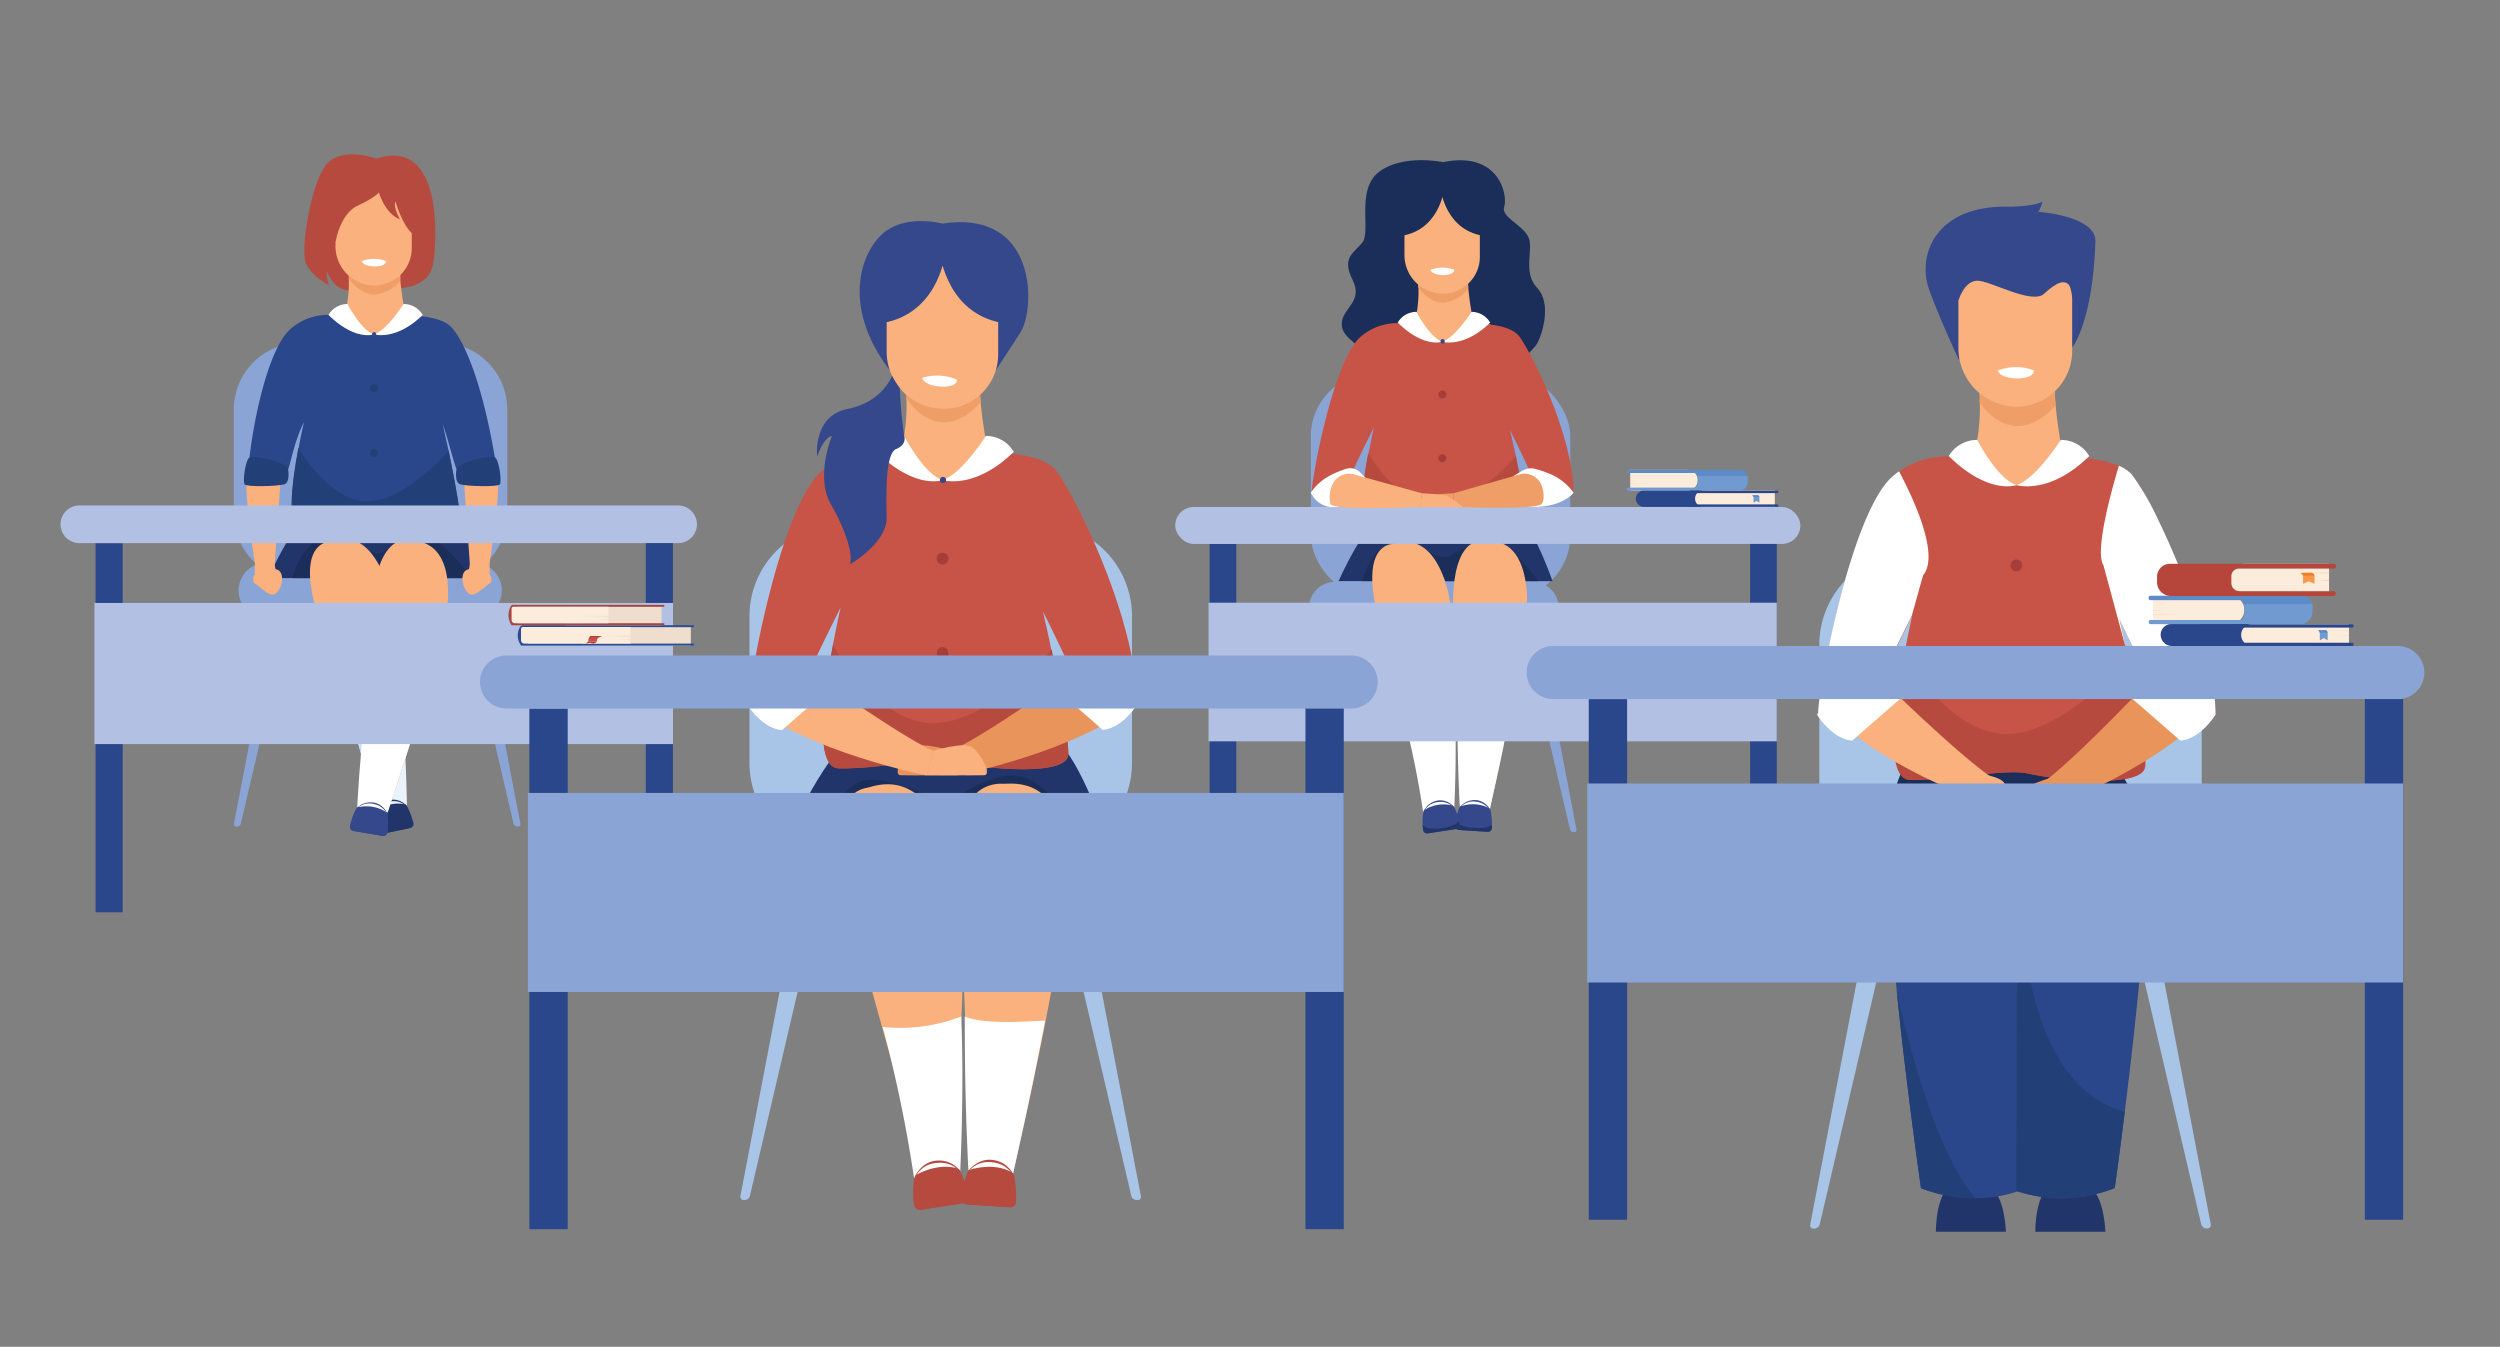 <svg id="Layer_1" data-name="Layer 1" xmlns="http://www.w3.org/2000/svg" viewBox="0 0 426.23 229.62"><rect x="0" y="0" width="426.23" height="229.62" fill="#808080" stroke="none"/><defs><style>.cls-1{fill:#8aa4d5;}.cls-2{fill:#b64a3f;}.cls-3{fill:#fab17d;}.cls-4{fill:#ef9e68;}.cls-5{fill:#fff;}.cls-6{fill:#22356b;}.cls-7{fill:#1b2e59;}.cls-8{fill:#eaf2fb;}.cls-9{fill:#c7dcf2;}.cls-10{fill:#2a478c;}.cls-11{fill:#224077;}.cls-12{fill:#35488c;}.cls-13{fill:#b2c1e3;}.cls-14{fill:#c75447;}.cls-15{fill:#a63d38;}.cls-16{fill:#a8c4e7;}.cls-17{fill:#e9945b;}.cls-18{fill:#efdece;}.cls-19{fill:#294e97;}.cls-20{fill:#fcecdb;}.cls-21{fill:#aa453e;}.cls-22{fill:#ca4c43;}.cls-23{fill:#719ad1;}.cls-24{fill:#5d8bc8;}.cls-25{fill:#f4d2b8;}.cls-26{fill:#5d8ac7;}.cls-27{fill:#b6463c;}.cls-28{fill:#f89747;}.cls-29{fill:#ec7d29;}</style></defs><g id="Group_2182" data-name="Group 2182"><g id="Group_2175" data-name="Group 2175"><g id="Group_2174" data-name="Group 2174"><g id="Group_2173" data-name="Group 2173"><g id="Group_2171" data-name="Group 2171"><path id="Path_5084" data-name="Path 5084" class="cls-1" d="M88.36,140.92h-.12a.69.69,0,0,1-.68-.48l-7.68-32.89h0l-.56-2.4,2.63-.11.86,4.48,5.92,30.94a.4.4,0,0,1-.35.45Z"/></g><g id="Group_2172" data-name="Group 2172"><path id="Path_5085" data-name="Path 5085" class="cls-1" d="M49.31,105.16l-1.26,5.41-7,29.88a.69.69,0,0,1-.68.48h-.12a.4.4,0,0,1-.37-.43v0l6.31-33,.47-2.43Z"/></g><path id="Path_5086" data-name="Path 5086" class="cls-1" d="M49.31,105.16l-1.26,5.41a4,4,0,0,0-1.84-3.09l.47-2.43Z"/><path id="Path_5087" data-name="Path 5087" class="cls-1" d="M82.8,109.52a4.35,4.35,0,0,0-2.92-2h0l-.56-2.39L82,105Z"/></g><path id="Rectangle_681" data-name="Rectangle 681" class="cls-1" d="M45.41,95.94H80.82a4.73,4.73,0,0,1,4.73,4.73h0a4.73,4.73,0,0,1-4.73,4.73H45.41a4.73,4.73,0,0,1-4.73-4.73h0a4.74,4.74,0,0,1,4.73-4.73Z"/></g><path id="Rectangle_682" data-name="Rectangle 682" class="cls-1" d="M51.18,58.48h24a11.3,11.3,0,0,1,11.3,11.3V87.64a11.3,11.3,0,0,1-11.3,11.3h-24a11.31,11.31,0,0,1-11.31-11.3h0V69.78a11.31,11.31,0,0,1,11.31-11.3Z"/></g><path id="Path_5088" data-name="Path 5088" class="cls-2" d="M64.18,27.05s-5.11-1.94-8.06.5-5,15-3.95,17.35,3.95,3.75,3.95,3.75a4.83,4.83,0,0,1-.39-2.46s.84,2.71,3.08,3.23,10.24-.12,11.79-.77c1.79-.76,2.8-1.54,3.25-3.75S76.1,23.17,64.18,27.05Z"/><path id="Path_5089" data-name="Path 5089" class="cls-3" d="M77.28,87.74A64,64,0,0,0,73,74.8c2.32-9.65,0-20.5,0-20.5a27.36,27.36,0,0,0-3.9-.74c-.17-.86-.64-3.45-.84-5.68,0-.26,0-.52,0-.76a11.91,11.91,0,0,1,0-1.69l-1.64.11L59.75,46h-.29s0,.6,0,1.5a21.44,21.44,0,0,1-.65,6.08c-2.9.3-4.86.72-4.86.72-1.9.32-1.5,12,2,21.13,1.63,4.19-3,10.67-3,12.31S77.67,89.93,77.28,87.74Z"/><path id="Path_5090" data-name="Path 5090" class="cls-4" d="M68.19,47.88a6.25,6.25,0,0,1-4.26,2.36c-2.65,0-4.42-2.73-4.42-2.73A11.3,11.3,0,0,1,59.74,46l6.75-.44c.57.5,1.12,1,1.65,1.58C68.15,47.36,68.17,47.62,68.19,47.88Z"/><path id="Rectangle_683" data-name="Rectangle 683" class="cls-3" d="M61.7,31.93h4a4.51,4.51,0,0,1,4.5,4.5v5.88a6.37,6.37,0,0,1-6.37,6.36h0A6.68,6.68,0,0,1,57.2,42h0V36.43A4.51,4.51,0,0,1,61.7,31.93Z"/><path id="Path_5091" data-name="Path 5091" class="cls-5" d="M61.68,44.52s.14.88,2.3.91c0,0,1.82,0,1.84-.93A5.85,5.85,0,0,0,61.68,44.52Z"/><path id="Path_5092" data-name="Path 5092" class="cls-6" d="M45.74,98.57s4.49-10.39,8.6-12.42,20.48-.23,22.93,1.59,5.6,10.83,5.6,10.83Z"/><path id="Path_5093" data-name="Path 5093" class="cls-7" d="M49.83,98.57s1.6-6.23,5.17-6.5,8.31,3,10,2.13,4.92-3.11,7.92-2.54,7.5,6.91,7.5,6.91Z"/><g id="Group_2178" data-name="Group 2178"><path id="Path_5094" data-name="Path 5094" class="cls-3" d="M69.36,137.43l-4.24.3s-2.37-6.65-5-14.41c-.25-.73-.5-1.46-.75-2.21-2.2-6.47-4.45-13.35-5.6-17.61-.27-1-.48-1.94-.63-2.79-1.28-7.36,2-8.17,2.81-8.36s6.19-3,9.79,6.46a68,68,0,0,1,3.14,20.52C68.79,127.43,69.36,137.43,69.36,137.43Z"/><path id="Path_5095" data-name="Path 5095" class="cls-8" d="M69.36,137.43l-4.25.93L64,138.6a158.27,158.27,0,0,0-4.69-17.49,19.54,19.54,0,0,0,9.1-1.76C69.31,128.32,69.36,137.43,69.36,137.43Z"/><path id="Path_5096" data-name="Path 5096" class="cls-9" d="M65.11,138.36,64,138.6a158.27,158.27,0,0,0-4.69-17.49,19,19,0,0,0,5.57-.53S63.48,133.58,65.11,138.36Z"/><g id="Group_2177" data-name="Group 2177"><path id="Path_5097" data-name="Path 5097" class="cls-6" d="M70.31,139.77c.06.2.11.38.15.55a.69.69,0,0,1-.5.83h0L65,142.21a.68.68,0,0,1-.81-.51,9.48,9.48,0,0,1-.16-3.1.7.7,0,0,1,.33-.5,6.19,6.19,0,0,1,4.6-1,.66.66,0,0,1,.4.29A10.35,10.35,0,0,1,70.31,139.77Z"/><g id="Group_2176" data-name="Group 2176"><path id="Path_5098" data-name="Path 5098" class="cls-6" d="M69.13,137.31a3.07,3.07,0,0,0-2.51-.67,3,3,0,0,0-2.35,1.56l-.22.3a3.31,3.31,0,0,1,2.54-2.14,3.07,3.07,0,0,1,2.77,1.07Z"/></g><path id="Path_5099" data-name="Path 5099" class="cls-6" d="M70.31,139.77c.06.2.11.38.15.55a.69.69,0,0,1-.5.83h0L65,142.21a.68.68,0,0,1-.81-.51c-.07-.31-.12-.62-.16-.94,0,0,.57,1,3.57.36C69.41,140.7,70.07,140.15,70.31,139.77Z"/></g></g><path id="Path_5100" data-name="Path 5100" class="cls-10" d="M84.67,79.82l-6.84.12c-.53-1.2-1.44-5.16-2.34-7.56.33,1.46.66,3,1,4.46,1.21,5.76,2.12,11.18,2,12.34-.32,2.65-10.65,1.46-13.31.82s-8.72.82-13.56.73c-2.79-.06-1.93-7.81-.7-14.38.29-1.58.61-3.09.9-4.4-1.57,3.11-2.28,7-2.66,8,0,0-6.68-.43-6.69-.45-.22-1.18,2.3-19.89,7.42-23.72a9.71,9.71,0,0,1,7.37-2s1.68,3,6.54,3.22a9.22,9.22,0,0,0,7.45-3.1s4,.1,5.7,1.88S82.15,63.92,84.67,79.82Z"/><path id="Path_5101" data-name="Path 5101" class="cls-11" d="M78.44,89.18c-.32,2.65-10.65,1.46-13.31.82s-8.72.82-13.56.73c-2.79-.06-1.93-7.81-.7-14.38,0,0,5.25,9.19,11.79,9.12s13.81-8.63,13.81-8.63C77.67,82.6,78.58,88,78.44,89.18Z"/><path id="Path_5102" data-name="Path 5102" class="cls-5" d="M59.25,51.83s2.28,4.47,4.5,5.17c0,0-3.15,1.19-7.75-3.31A3.79,3.79,0,0,1,59.25,51.83Z"/><path id="Path_5103" data-name="Path 5103" class="cls-5" d="M68.81,51.83S66,56.3,63.75,57c0,0,3.72,1.19,8.32-3.31A3.79,3.79,0,0,0,68.81,51.83Z"/><circle id="Ellipse_59" data-name="Ellipse 59" class="cls-12" cx="63.79" cy="56.99" r="0.36"/><path id="Path_5104" data-name="Path 5104" class="cls-11" d="M63.06,66.18a.69.69,0,1,1,.69.69h0A.69.69,0,0,1,63.06,66.18Z"/><path id="Path_5105" data-name="Path 5105" class="cls-11" d="M63.06,77.23a.69.69,0,1,1,.69.69h0A.69.69,0,0,1,63.06,77.23Z"/><path id="Path_5106" data-name="Path 5106" class="cls-3" d="M79,80.38,80.09,96h3.39s2.66-16.33.82-16.83S79,80.38,79,80.38Z"/><path id="Path_5107" data-name="Path 5107" class="cls-3" d="M83.55,99.43c.37-.22.26-1.26-.09-1.52a4.54,4.54,0,0,0-3.67-.83c-1.8.51-.72,4.23.63,4.29C81.4,101.42,82.68,99.94,83.55,99.43Z"/><path id="Path_5108" data-name="Path 5108" class="cls-3" d="M83.48,96l0,2.65c-.44,0-2.9.87-3.66-.13-.3-.4.25-1.43.29-2.52C80.19,92.74,83.48,96,83.48,96Z"/><path id="Path_5109" data-name="Path 5109" class="cls-11" d="M77.83,79.94s-.43,2.3.63,2.63,6.44.5,6.77,0-.13-4.37-.93-4.65S78.33,78.69,77.83,79.94Z"/><path id="Path_5110" data-name="Path 5110" class="cls-3" d="M47.94,80.38,46.85,96h-3.4s-2.65-16.33-.81-16.83S47.94,80.38,47.94,80.38Z"/><path id="Path_5111" data-name="Path 5111" class="cls-3" d="M43.39,99.43c-.38-.22-.27-1.26.08-1.52a4.55,4.55,0,0,1,3.67-.83c1.81.51.72,4.23-.62,4.29C45.53,101.42,44.25,99.94,43.39,99.43Z"/><path id="Path_5112" data-name="Path 5112" class="cls-3" d="M43.45,96l0,2.65c.43,0,2.89.87,3.65-.13.3-.4-.25-1.43-.28-2.52C46.75,92.74,43.45,96,43.45,96Z"/><path id="Path_5113" data-name="Path 5113" class="cls-11" d="M49.11,79.94s.43,2.3-.63,2.63-6.44.5-6.78,0,.13-4.37.94-4.65S48.61,78.69,49.11,79.94Z"/><path id="Path_5114" data-name="Path 5114" class="cls-2" d="M64.6,32.81s1,3.58,3.59,4.59c0,0-1.2-2.06-.77-3.07,0,0,1.15,4,2.82,5.43,0,0,2.4-8.38-4.42-8.8s-9.55,3.15-9.6,5.72a10.65,10.65,0,0,0,1,4.55s.75-4.76,3.74-6.15S64.6,32.81,64.6,32.81Z"/><g id="Group_2181" data-name="Group 2181"><path id="Path_5115" data-name="Path 5115" class="cls-3" d="M71.68,121.12c-2.72,9-5.6,17.4-5.6,17.4l-4.86-1s1-9.22,1.15-17.86c0-.68.62-13.9,1.16-18.06,1.33-10.23,5.4-9.6,6.29-9.47s6.88-.42,6.57,9.73C76.28,105.15,74,113.33,71.68,121.12Z"/><path id="Path_5116" data-name="Path 5116" class="cls-5" d="M71.68,121.12c-1.55,5.09-3.14,10-4.24,13.3-.83,2.52-1.36,4.1-1.36,4.1l-5.17-.94s.38-7.9,1.46-17.91c.67.39,2.22.9,5.41,1.21C68.88,121,70.17,121.07,71.68,121.12Z"/><g id="Group_2180" data-name="Group 2180"><path id="Path_5117" data-name="Path 5117" class="cls-12" d="M66.1,141.37c0,.2,0,.4-.07.56a.69.69,0,0,1-.77.59h0l-5-.85a.69.69,0,0,1-.57-.78,9.56,9.56,0,0,1,1-2.94.67.67,0,0,1,.49-.34,6.19,6.19,0,0,1,4.63.82.66.66,0,0,1,.27.42A10.62,10.62,0,0,1,66.1,141.37Z"/><g id="Group_2179" data-name="Group 2179"><path id="Path_5118" data-name="Path 5118" class="cls-12" d="M65.91,138.65a3.09,3.09,0,0,0-2.08-1.56,3,3,0,0,0-2.76.58l-.32.2a3.3,3.3,0,0,1,3.16-1,3.07,3.07,0,0,1,2.17,2Z"/></g><path id="Path_5119" data-name="Path 5119" class="cls-12" d="M66.1,141.37c0,.2,0,.4-.07.56a.69.69,0,0,1-.77.59h0l-5-.85a.69.69,0,0,1-.57-.78c.05-.31.12-.62.2-.93,0,0,.14,1.18,3.18,1.65C64.91,141.9,65.73,141.63,66.1,141.37Z"/></g></g></g><g id="Group_2183" data-name="Group 2183"><rect id="Rectangle_684" data-name="Rectangle 684" class="cls-10" x="16.29" y="92.6" width="4.63" height="62.94"/><path id="Rectangle_685" data-name="Rectangle 685" class="cls-13" d="M13.53,86.18H115.62a3.21,3.21,0,0,1,3.2,3.21h0a3.21,3.21,0,0,1-3.2,3.21H13.53a3.21,3.21,0,0,1-3.21-3.21h0a3.21,3.21,0,0,1,3.21-3.21Z"/><rect id="Rectangle_686" data-name="Rectangle 686" class="cls-10" x="110.1" y="92.6" width="4.63" height="62.94"/><rect id="Rectangle_687" data-name="Rectangle 687" class="cls-13" x="16.11" y="102.8" width="98.63" height="24.06"/></g><g id="Group_2194" data-name="Group 2194"><g id="Group_2192" data-name="Group 2192"><g id="Group_2187" data-name="Group 2187"><g id="Group_2186" data-name="Group 2186"><g id="Group_2184" data-name="Group 2184"><path id="Path_5120" data-name="Path 5120" class="cls-1" d="M268.43,141.88h-.12a.65.65,0,0,1-.64-.46l-7.29-31.22h0l-.53-2.27,2.49-.11.82,4.26,5.62,29.36a.4.4,0,0,1-.34.43Z"/></g><g id="Group_2185" data-name="Group 2185"><path id="Path_5121" data-name="Path 5121" class="cls-1" d="M231.36,107.94l-1.2,5.14-6.62,28.35a.66.66,0,0,1-.65.46h-.11a.38.38,0,0,1-.35-.41v0l6-31.3.45-2.31Z"/></g><path id="Path_5122" data-name="Path 5122" class="cls-1" d="M231.36,107.94l-1.2,5.14a3.75,3.75,0,0,0-1.74-2.94l.45-2.31Z"/><path id="Path_5123" data-name="Path 5123" class="cls-1" d="M263.15,112.09a4.16,4.16,0,0,0-2.77-1.88h0l-.53-2.27,2.49-.11Z"/></g><path id="Rectangle_688" data-name="Rectangle 688" class="cls-1" d="M227.66,99.19h33.61a4.49,4.49,0,0,1,4.49,4.49h0a4.48,4.48,0,0,1-4.49,4.48H227.66a4.48,4.48,0,0,1-4.49-4.48h0A4.49,4.49,0,0,1,227.66,99.19Z"/></g><rect id="Rectangle_689" data-name="Rectangle 689" class="cls-1" x="223.49" y="63.63" width="44.23" height="38.41" rx="10.73"/><path id="Path_5124" data-name="Path 5124" class="cls-7" d="M246,27.64s-6.7-1.43-10.82,1.61-1.34,10.28-2.95,12.16-3.48,2.59-1.61,6.35-1.87,4.78-1.87,7.49,3.9,3.51,4,5.92,12.27,4.65,17.45,4.74,11.18-6.15,11.89-7.37,2.6-6.67,0-9.44-.53-6.53-1.51-8.67-4.74-3.4-4.12-5.19S255.76,25.67,246,27.64Z"/><path id="Path_5125" data-name="Path 5125" class="cls-3" d="M259.2,88.44A62.57,62.57,0,0,0,255,75.73c2.28-9.48,0-20.14,0-20.14a27.78,27.78,0,0,0-3.83-.72c-.16-.85-.62-3.39-.82-5.58,0-.26,0-.5-.05-.75a11.36,11.36,0,0,1,0-1.65l-1.61.1-6.63.43-.28,0s0,.59.05,1.48a21.07,21.07,0,0,1-.63,6c-2.85.29-4.78.7-4.78.7-1.87.31-1.48,11.81,2,20.75,1.6,4.11-2.93,10.48-2.93,12.09S259.59,90.59,259.2,88.44Z"/><path id="Path_5126" data-name="Path 5126" class="cls-4" d="M250.28,49.29a6.14,6.14,0,0,1-4.19,2.31c-2.6,0-4.34-2.68-4.34-2.68a10.73,10.73,0,0,1,.23-1.49l6.63-.44c.56.49,1.1,1,1.62,1.55C250.24,48.78,250.26,49,250.28,49.29Z"/><path id="Path_5127" data-name="Path 5127" class="cls-3" d="M246,50.06h0a6.57,6.57,0,0,1-6.55-6.55V38a4.43,4.43,0,0,1,4.42-4.41h4A4.43,4.43,0,0,1,252.3,38v5.77A6.27,6.27,0,0,1,246,50.06Z"/><path id="Path_5128" data-name="Path 5128" class="cls-5" d="M243.88,46s.14.87,2.27.9c0,0,1.78,0,1.8-.91A5.76,5.76,0,0,0,243.88,46Z"/><path id="Path_5129" data-name="Path 5129" class="cls-7" d="M246.28,31.84s-.57,6.77-6.61,8.22-.77-11.43,3.3-10.45S246.28,31.84,246.28,31.84Z"/><path id="Path_5130" data-name="Path 5130" class="cls-7" d="M245.56,31.84s.57,6.77,6.6,8.22.77-11.43-3.3-10.45S245.56,31.84,245.56,31.84Z"/><path id="Path_5131" data-name="Path 5131" class="cls-6" d="M228.22,99.08s4.41-10.21,8.45-12.2,20.12-.22,22.53,1.57,5.5,10.64,5.5,10.64Z"/><path id="Path_5132" data-name="Path 5132" class="cls-7" d="M232.25,99.08s1.57-6.12,5.07-6.39,8.17,3,9.83,2.1,4.83-3.06,7.77-2.5,7.37,6.79,7.37,6.79Z"/><path id="Path_5133" data-name="Path 5133" class="cls-3" d="M247.94,137.66l-4.17.06s-2-6.66-4.12-14.42c-.2-.73-.41-1.46-.61-2.2-1.79-6.48-3.6-13.35-4.49-17.59-.21-1-.36-1.94-.46-2.77-.84-7.29,2.45-7.9,3.23-8s6.24-2.62,9.23,6.89c1,3.2,2,12,1.51,20.29C247.54,127.82,247.94,137.66,247.94,137.66Z"/><path id="Path_5134" data-name="Path 5134" class="cls-3" d="M257.7,120.35c-1.74,9-3.69,17.57-3.69,17.57l-4.84-.48s0-9.11-.71-17.56c-.06-.67-.82-13.65-.73-17.77C248,92,252,92.17,252.91,92.22s6.67-1.12,7.41,8.82C260.56,104.27,259.21,112.49,257.7,120.35Z"/><path id="Path_5135" data-name="Path 5135" class="cls-5" d="M257.7,120.35c-1,5.12-2,10.09-2.77,13.43-.55,2.54-.92,4.14-.92,4.14l-5.13-.39s-.45-7.76-.42-17.65c.69.32,2.26.65,5.41.63C255,120.5,256.22,120.45,257.7,120.35Z"/><g id="Group_2189" data-name="Group 2189"><path id="Path_5136" data-name="Path 5136" class="cls-12" d="M254.35,140.61v.56a.67.67,0,0,1-.69.65h0l-4.95-.32a.68.68,0,0,1-.63-.7,9.3,9.3,0,0,1,.68-3,.67.67,0,0,1,.44-.38,6.1,6.1,0,0,1,4.61.33.6.6,0,0,1,.3.38A10.25,10.25,0,0,1,254.35,140.61Z"/><g id="Group_2188" data-name="Group 2188"><path id="Path_5137" data-name="Path 5137" class="cls-12" d="M253.89,138a3,3,0,0,0-2.19-1.31,2.93,2.93,0,0,0-2.64.85l-.29.23a3.26,3.26,0,0,1,3-1.35,3,3,0,0,1,2.33,1.75Z"/></g><path id="Path_5138" data-name="Path 5138" class="cls-6" d="M254.35,140.61v.56a.67.67,0,0,1-.69.65h0l-4.95-.32a.68.68,0,0,1-.63-.7c0-.31,0-.63.1-.94,0,0,.26,1.14,3.28,1.3C253.25,141.25,254,140.9,254.35,140.61Z"/></g><path id="Path_5139" data-name="Path 5139" class="cls-5" d="M247.94,137.66l-4.22.67-1.08.17a156.75,156.75,0,0,0-3.6-17.41,19.15,19.15,0,0,0,9-1.21C248.41,128.72,247.94,137.66,247.94,137.66Z"/><g id="Group_2191" data-name="Group 2191"><path id="Path_5140" data-name="Path 5140" class="cls-12" d="M248.74,140c0,.2.08.38.11.55a.67.67,0,0,1-.53.78h0l-4.9.76a.67.67,0,0,1-.76-.55,9.25,9.25,0,0,1,0-3.06A.62.62,0,0,1,243,138a6.1,6.1,0,0,1,4.57-.68.62.62,0,0,1,.38.31A10.11,10.11,0,0,1,248.74,140Z"/><g id="Group_2190" data-name="Group 2190"><path id="Path_5141" data-name="Path 5141" class="cls-12" d="M247.72,137.54a3,3,0,0,0-2.42-.81,3,3,0,0,0-2.4,1.4l-.23.28a3.22,3.22,0,0,1,2.61-1.95,3,3,0,0,1,2.66,1.2Z"/></g><path id="Path_5142" data-name="Path 5142" class="cls-6" d="M248.73,140c.05.2.08.38.12.55a.67.67,0,0,1-.54.78h0l-4.9.75a.66.66,0,0,1-.76-.54,7.3,7.3,0,0,1-.1-.94s.5,1.06,3.47.56C247.8,140.87,248.48,140.36,248.73,140Z"/></g><path id="Path_5143" data-name="Path 5143" class="cls-14" d="M268.29,84l-5.78-2.88-1.74-.87c-.51-1.17-2.25-4.83-3.33-6.93.33,1.44.66,2.93,1,4.38,1.19,5.66,2.09,11,2,12.13-.32,2.6-10.47,1.43-13.08.8s-8.56.8-13.32.71c-2.74-.05-1.9-7.67-.69-14.12.29-1.55.6-3,.88-4.32-1.53,3-3.12,6.28-3.5,7.3L227.37,82l-3.72,2s0,0,0,0c-.22-1.16,3.58-23.07,8.61-26.82a9.52,9.52,0,0,1,7.24-2s1.65,2.94,6.42,3.16a9.05,9.05,0,0,0,7.32-3.05s4,.1,5.6,1.85S268.12,73.51,268.29,84Z"/><path id="Path_5144" data-name="Path 5144" class="cls-2" d="M260.35,89.86c-.32,2.6-10.47,1.43-13.08.8s-8.56.8-13.32.71c-2.74-.05-1.9-7.67-.69-14.12,0,0,5.15,9,11.58,9s13.56-8.48,13.56-8.48C259.59,83.4,260.49,88.72,260.35,89.86Z"/><path id="Path_5145" data-name="Path 5145" class="cls-5" d="M241.5,53.17s2.24,4.39,4.42,5.08c0,0-3.1,1.17-7.62-3.25A3.71,3.71,0,0,1,241.5,53.17Z"/><path id="Path_5146" data-name="Path 5146" class="cls-5" d="M250.89,53.17s-2.8,4.39-5,5.08c0,0,3.65,1.17,8.17-3.25A3.7,3.7,0,0,0,250.89,53.17Z"/><path id="Path_5147" data-name="Path 5147" class="cls-5" d="M233.24,81.91l-1.61,1.41-3.41,3.07A4.25,4.25,0,0,1,223.48,84a8.79,8.79,0,0,1,3.3-2.93,15.25,15.25,0,0,1,2.7-1.13,2.41,2.41,0,0,1,2.42.59Z"/><path id="Path_5148" data-name="Path 5148" class="cls-5" d="M268.29,84s-2.08,2.78-7.75,2.38l-1-3.6L258,81.19l1.48-.9a2.93,2.93,0,0,1,2.31-.34,16.41,16.41,0,0,1,1.91.63A9.55,9.55,0,0,1,268.29,84Z"/><path id="Path_5149" data-name="Path 5149" class="cls-12" d="M245.6,58.23a.36.36,0,1,1,.71,0,.35.35,0,0,1-.35.35h0A.35.35,0,0,1,245.6,58.23Z"/><path id="Path_5150" data-name="Path 5150" class="cls-15" d="M245.24,67.26a.68.68,0,1,1,.68.68.67.67,0,0,1-.68-.68Z"/><path id="Path_5151" data-name="Path 5151" class="cls-15" d="M245.24,78.12a.68.68,0,1,1,.68.68.68.68,0,0,1-.68-.68Z"/></g><g id="Group_2193" data-name="Group 2193"><rect id="Rectangle_690" data-name="Rectangle 690" class="cls-10" x="206.23" y="92.74" width="4.55" height="61.82"/><rect id="Rectangle_691" data-name="Rectangle 691" class="cls-13" x="200.37" y="86.44" width="106.58" height="6.3" rx="3.15"/><rect id="Rectangle_692" data-name="Rectangle 692" class="cls-10" x="298.38" y="92.74" width="4.55" height="61.82"/><rect id="Rectangle_693" data-name="Rectangle 693" class="cls-13" x="206.05" y="102.76" width="96.88" height="23.63"/></g><path id="Path_5152" data-name="Path 5152" class="cls-4" d="M259.27,80.83l-11.48,3.28v2.32s14.3.55,15.07-.53c.58-.82.27-2.45-.09-3.27A3.14,3.14,0,0,0,259.27,80.83Z"/><path id="Path_5153" data-name="Path 5153" class="cls-4" d="M247.79,84.11a46.76,46.76,0,0,0-4.88.41,20.58,20.58,0,0,0-2.43,1.93h7.31Z"/><path id="Path_5154" data-name="Path 5154" class="cls-3" d="M230.65,80.83l11.81,3.28-.32,2.32s-14.77.7-15.33-.51a5.15,5.15,0,0,1,.35-3.3A3.13,3.13,0,0,1,230.65,80.83Z"/><path id="Path_5155" data-name="Path 5155" class="cls-3" d="M242.46,84.11a36.37,36.37,0,0,1,4.3.41,30,30,0,0,1,2.69,1.93h-7.31Z"/></g><g id="Group_2210" data-name="Group 2210"><g id="Group_2205" data-name="Group 2205"><g id="Group_2204" data-name="Group 2204"><g id="Group_2202" data-name="Group 2202"><path id="Path_5169" data-name="Path 5169" class="cls-16" d="M194,204.58h-.17a.94.94,0,0,1-.95-.67l-10.75-46h0l-.78-3.35,3.67-.16,1.2,6.27L194.53,204a.55.55,0,0,1-.49.62Z"/></g><g id="Group_2203" data-name="Group 2203"><path id="Path_5170" data-name="Path 5170" class="cls-16" d="M139.39,154.55l-1.77,7.58-9.77,41.79a.94.94,0,0,1-.94.67h-.17a.57.57,0,0,1-.52-.61v0l8.84-46.14.65-3.41Z"/></g><path id="Path_5171" data-name="Path 5171" class="cls-16" d="M139.39,154.55l-1.77,7.58a5.56,5.56,0,0,0-2.56-4.33l.65-3.41Z"/><path id="Path_5172" data-name="Path 5172" class="cls-16" d="M186.24,160.66a6.09,6.09,0,0,0-4.09-2.75h0l-.78-3.35,3.67-.16Z"/></g><path id="Rectangle_698" data-name="Rectangle 698" class="cls-16" d="M133.93,141.66h49.54a6.61,6.61,0,0,1,6.61,6.61h0a6.62,6.62,0,0,1-6.62,6.62H133.93a6.61,6.61,0,0,1-6.61-6.62h0A6.61,6.61,0,0,1,133.93,141.66Z"/></g><path id="Rectangle_699" data-name="Rectangle 699" class="cls-16" d="M143.6,89.25h33.55A15.82,15.82,0,0,1,193,105.07v25a15.82,15.82,0,0,1-15.82,15.82H143.6A15.82,15.82,0,0,1,127.78,130h0v-25A15.82,15.82,0,0,1,143.6,89.25Z"/><path id="Path_5173" data-name="Path 5173" class="cls-12" d="M169.77,63.13s3.43-5.2,4.26-6.54c2.49-4,2.9-20.93-13.36-18.47,0,0-5.61-1.52-9.5,1.18-4.11,2.85-8.12,12.52.53,23.83Z"/><path id="Path_5174" data-name="Path 5174" class="cls-3" d="M180.42,126.64c-1.6-8.81-6.27-18.86-6.27-18.86,3.39-14-.07-29.86-.07-29.86a39,39,0,0,0-5.68-1.08c-.24-1.26-.92-5-1.21-8.28,0-.38-.06-.75-.09-1.1a18.36,18.36,0,0,1,0-2.46l-2.39.16-9.82.64-.42,0s.06.87.07,2.19a31.12,31.12,0,0,1-.94,8.86c-4.23.43-7.09,1-7.09,1-2.77.47-2.19,17.53,3,30.79,2.38,6.1-4.35,15.55-4.35,17.93S181,129.83,180.42,126.64Z"/><path id="Path_5175" data-name="Path 5175" class="cls-4" d="M167.19,68.56C166.26,69.64,163.93,72,161,72c-3.86.07-6.44-4-6.44-4a16.77,16.77,0,0,1,.34-2.22l9.83-.64a30.63,30.63,0,0,1,2.4,2.3C167.13,67.81,167.15,68.18,167.19,68.56Z"/><path id="Path_5176" data-name="Path 5176" class="cls-3" d="M160.9,69.71h0A9.75,9.75,0,0,1,151.17,60v-8.1a6.57,6.57,0,0,1,6.56-6.55h5.9a6.57,6.57,0,0,1,6.55,6.55v8.55A9.3,9.3,0,0,1,160.9,69.71Z"/><path id="Path_5177" data-name="Path 5177" class="cls-12" d="M161.24,42.68s-.84,10-9.8,12.19-1.14-17,4.9-15.5S161.24,42.68,161.24,42.68Z"/><path id="Path_5178" data-name="Path 5178" class="cls-12" d="M160.18,42.68s.84,10,9.8,12.19,1.14-17-4.9-15.5S160.18,42.68,160.18,42.68Z"/><path id="Path_5179" data-name="Path 5179" class="cls-6" d="M134.46,142.43S141,127.28,147,124.33s29.84-.33,33.42,2.32,8.16,15.78,8.16,15.78Z"/><path id="Path_5180" data-name="Path 5180" class="cls-7" d="M140.43,142.43s2.33-9.09,7.53-9.48,12.12,4.4,14.58,3.11,7.16-4.53,11.53-3.71S185,142.43,185,142.43Z"/><path id="Path_5181" data-name="Path 5181" class="cls-3" d="M163.71,199.67l-6.2.07s-2.9-9.67-6.1-21c-.3-1.05-.6-2.12-.91-3.2-2.65-9.41-5.34-19.4-6.66-25.57-.32-1.47-.54-2.81-.68-4-1.24-10.6,3.63-11.48,4.79-11.69s9.25-3.81,13.7,10c1.5,4.66,3,17.5,2.24,29.5C163.12,185.36,163.71,199.67,163.71,199.67Z"/><path id="Path_5182" data-name="Path 5182" class="cls-3" d="M178.19,174.49c-2.58,13.12-5.47,25.55-5.47,25.55l-7.18-.7S164.08,159,163.41,148c-.9-14.7,6.36-14.44,7.68-14.37s9.9-1.63,11,12.82C182.43,151.13,180.43,163.07,178.19,174.49Z"/><path id="Path_5183" data-name="Path 5183" class="cls-5" d="M178.19,174c-1.46,7.6-3,15-4.11,19.92-.82,3.77-1.36,6.15-1.36,6.15l-7.62-.59s-.66-11.5-.62-26.18c1,.47,3.35,1,8,.94C174.11,174.2,176,174.13,178.19,174Z"/><g id="Group_2207" data-name="Group 2207"><path id="Path_5184" data-name="Path 5184" class="cls-2" d="M173.23,204c0,.3,0,.58,0,.83a1,1,0,0,1-1,1h0l-7.35-.48a1,1,0,0,1-.93-1,13.74,13.74,0,0,1,1-4.42,1,1,0,0,1,.65-.57c3.73-1,6,0,6.84.48a.9.9,0,0,1,.44.57A15,15,0,0,1,173.23,204Z"/><g id="Group_2206" data-name="Group 2206"><path id="Path_5185" data-name="Path 5185" class="cls-2" d="M172.54,200.12a4.44,4.44,0,0,0-3.25-1.94,4.35,4.35,0,0,0-3.91,1.27l-.43.33c.07-.08,1.75-2.45,4.41-2a4.46,4.46,0,0,1,3.47,2.6Z"/></g><path id="Path_5186" data-name="Path 5186" class="cls-2" d="M173.23,204c0,.3,0,.58,0,.83a1,1,0,0,1-1,1h0l-7.35-.47a1,1,0,0,1-.93-1c0-.46.08-.93.15-1.39,0,0,.38,1.69,4.86,1.92C171.59,205,172.74,204.46,173.23,204Z"/></g><path id="Path_5187" data-name="Path 5187" class="cls-5" d="M163.71,199.66l-6.26,1-1.6.26a231.61,231.61,0,0,0-5.35-25.83,28.6,28.6,0,0,0,13.39-1.8C164.4,186.39,163.71,199.66,163.71,199.66Z"/><g id="Group_2209" data-name="Group 2209"><path id="Path_5188" data-name="Path 5188" class="cls-2" d="M164.89,203.14c.07.3.12.56.17.81a1,1,0,0,1-.8,1.17h0L157,206.25a1,1,0,0,1-1.13-.81,13.57,13.57,0,0,1,0-4.54,1,1,0,0,1,.52-.7c3.43-1.74,5.87-1.29,6.78-1a1,1,0,0,1,.56.47A15,15,0,0,1,164.89,203.14Z"/><g id="Group_2208" data-name="Group 2208"><path id="Path_5189" data-name="Path 5189" class="cls-2" d="M163.38,199.47a4.42,4.42,0,0,0-3.59-1.2,4.37,4.37,0,0,0-3.55,2.08l-.35.42c.05-.09,1.17-2.78,3.88-2.9a4.47,4.47,0,0,1,3.94,1.79Z"/></g><path id="Path_5190" data-name="Path 5190" class="cls-2" d="M164.89,203.14c.07.3.12.56.17.81a1,1,0,0,1-.8,1.17h0L157,206.25a1,1,0,0,1-1.13-.81,13.15,13.15,0,0,1-.16-1.39s.74,1.57,5.16.82C163.5,204.42,164.51,203.66,164.89,203.14Z"/></g><path id="Path_5191" data-name="Path 5191" class="cls-14" d="M193.89,120.1l-8.56-4.28-2.58-1.29c-.77-1.73-3.34-7.16-4.94-10.27.49,2.14,1,4.34,1.42,6.5,1.76,8.4,3.09,16.3,2.89,18-.48,3.85-15.53,2.12-19.4,1.19S150,131.13,143,131c-4.06-.08-2.81-11.38-1-21,.43-2.3.89-4.5,1.32-6.42-2.28,4.54-4.64,9.33-5.19,10.84L133.2,117l-5.51,2.9a.19.19,0,0,1,0-.07c-.33-1.73,5.3-34.22,12.76-39.79a14.1,14.1,0,0,1,10.75-2.9s2.45,4.36,9.53,4.69a13.45,13.45,0,0,0,10.85-4.53s5.91.15,8.3,2.74S193.66,104.49,193.89,120.1Z"/><path id="Path_5192" data-name="Path 5192" class="cls-2" d="M182.12,128.75c-.48,3.85-15.53,2.11-19.4,1.19S150,131.13,143,131c-4.06-.07-2.81-11.37-1-21,0,0,7.65,13.39,17.18,13.3s20.12-12.58,20.12-12.58C181,119.16,182.32,127.05,182.12,128.75Z"/><path id="Path_5193" data-name="Path 5193" class="cls-17" d="M183.26,114.47S168.85,124.89,162.2,128l1.11,4.17s20.66-4.09,30.34-12.36Z"/><path id="Path_5194" data-name="Path 5194" class="cls-17" d="M162.2,128s-4.95-1.53-6.48-.67-3.65,4.78-2.19,4.84,9.78,0,9.78,0Z"/><path id="Path_5195" data-name="Path 5195" class="cls-5" d="M154.16,74.32s3.32,6.52,6.55,7.53c0,0-4.6,1.74-11.29-4.82A5.49,5.49,0,0,1,154.16,74.32Z"/><path id="Path_5196" data-name="Path 5196" class="cls-5" d="M168.09,74.32s-4.15,6.52-7.38,7.53c0,0,5.43,1.74,12.13-4.82A5.51,5.51,0,0,0,168.09,74.32Z"/><path id="Path_5197" data-name="Path 5197" class="cls-3" d="M138.06,114.47s14.41,10.42,21.05,13.57L158,132.21s-20.65-4.09-30.34-12.36Z"/><path id="Path_5198" data-name="Path 5198" class="cls-3" d="M159.11,128s5-1.53,6.49-.67,3.64,4.78,2.19,4.84-9.79,0-9.79,0Z"/><path id="Path_5199" data-name="Path 5199" class="cls-5" d="M141.91,117l-2.4,2.09-6.19,5.39c-3.42-.26-5.9-4.33-5.9-4.33a13.08,13.08,0,0,1,4.9-4.35,22.92,22.92,0,0,1,6.14-2.23Z"/><path id="Path_5200" data-name="Path 5200" class="cls-5" d="M193.89,120.1s-2.47,4.07-5.9,4.33l-7-6.13L179.4,117l2.93-3.33a24.37,24.37,0,0,1,4.75,1.37C189.52,116,192.31,117.57,193.89,120.1Z"/><path id="Path_5201" data-name="Path 5201" class="cls-12" d="M160.25,81.83a.52.52,0,0,1,.52-.52.52.52,0,0,1,.53.52.53.53,0,0,1-.53.53h0A.52.52,0,0,1,160.25,81.83Z"/><path id="Path_5202" data-name="Path 5202" class="cls-15" d="M159.7,95.23a1,1,0,1,1,1,1A1,1,0,0,1,159.7,95.23Z"/><path id="Path_5203" data-name="Path 5203" class="cls-15" d="M159.7,111.33a1,1,0,1,1,1,1A1,1,0,0,1,159.7,111.33Z"/><path id="Path_5204" data-name="Path 5204" class="cls-12" d="M152.08,64.07s-1.57,4.46-7.57,5.65-5.19,8.13-5.19,8.13,1.06-3.29,2.53-3.52c0,0-2.94,6.87-.16,11.7s3.81,9,3.17,10.21c0,0,6.4-3.59,6.31-8.09s-.16-10.46,1.47-11.53c0,0,2-.63,1.52-2.3a73.71,73.71,0,0,1-.75-8.14A20.82,20.82,0,0,1,152.08,64.07Z"/><path id="Path_5205" data-name="Path 5205" class="cls-5" d="M157.25,64.42s.12,1.28,3.23,1.5c0,0,2.6.2,2.71-1.17A8.4,8.4,0,0,0,157.25,64.42Z"/></g><g id="Group_2221" data-name="Group 2221"><rect id="Rectangle_706" data-name="Rectangle 706" class="cls-10" x="90.25" y="120.8" width="6.54" height="88.77"/><path id="Rectangle_707" data-name="Rectangle 707" class="cls-1" d="M86.36,111.75h144a4.52,4.52,0,0,1,4.52,4.53h0a4.52,4.52,0,0,1-4.52,4.52h-144a4.52,4.52,0,0,1-4.52-4.52h0A4.52,4.52,0,0,1,86.36,111.75Z"/><rect id="Rectangle_708" data-name="Rectangle 708" class="cls-10" x="222.57" y="120.8" width="6.53" height="88.77"/><rect id="Rectangle_709" data-name="Rectangle 709" class="cls-1" x="90" y="135.19" width="139.1" height="33.93"/></g><g id="Group_2226" data-name="Group 2226"><g id="Group_2225" data-name="Group 2225"><g id="Group_2224" data-name="Group 2224"><g id="Group_2222" data-name="Group 2222"><path id="Path_5238" data-name="Path 5238" class="cls-16" d="M376.41,209.44l-.17,0a1,1,0,0,1-.95-.68l-10.74-46h0l-.79-3.35,3.68-.16,1.2,6.27,8.29,43.28a.56.56,0,0,1-.5.62Z"/></g><g id="Group_2223" data-name="Group 2223"><path id="Path_5239" data-name="Path 5239" class="cls-16" d="M321.78,159.42,320,167l-9.76,41.79a1,1,0,0,1-.95.68l-.17,0a.55.55,0,0,1-.51-.6v0l8.83-46.14.66-3.41Z"/></g><path id="Path_5240" data-name="Path 5240" class="cls-16" d="M321.78,159.42,320,167a5.53,5.53,0,0,0-2.56-4.32l.66-3.41Z"/><path id="Path_5241" data-name="Path 5241" class="cls-16" d="M368.64,165.53a6.11,6.11,0,0,0-4.1-2.75h0l-.78-3.35,3.68-.16Z"/></g><path id="Rectangle_710" data-name="Rectangle 710" class="cls-16" d="M316.32,146.53h49.54a6.61,6.61,0,0,1,6.61,6.61h0a6.61,6.61,0,0,1-6.61,6.61H316.32a6.61,6.61,0,0,1-6.61-6.61h0A6.61,6.61,0,0,1,316.32,146.53Z"/></g><path id="Rectangle_711" data-name="Rectangle 711" class="cls-16" d="M326,94.12h33.55a15.82,15.82,0,0,1,15.82,15.81h0v25a15.82,15.82,0,0,1-15.82,15.82H326a15.82,15.82,0,0,1-15.82-15.82h0v-25A15.81,15.81,0,0,1,326,94.12Z"/><path id="Path_5242" data-name="Path 5242" class="cls-6" d="M330.05,210s-.06-7.43,3.23-8,8.06-2.36,8.72,8Z"/><path id="Path_5243" data-name="Path 5243" class="cls-6" d="M347,210s-.06-7.43,3.23-8,8.06-2.36,8.73,8Z"/><path id="Path_5244" data-name="Path 5244" class="cls-7" d="M324.57,130.68a50.33,50.33,0,0,0-3.76,14h46.45s-4.26-13.59-8.07-15.1S324.57,130.68,324.57,130.68Z"/><path id="Path_5245" data-name="Path 5245" class="cls-12" d="M333.93,61.26s-3.11-6.6-5-11.79c-2.26-6.19,1.36-14.72,13.9-14.22,0,0,4.07-.07,5.39-.88,0,0-.34,1.43-.76,1.74,0,0,9.94.64,9.8,5.09-.46,13.61-3.89,17.94-3.89,17.94Z"/><path id="Path_5246" data-name="Path 5246" class="cls-3" d="M364,128.53c-1.63-9-6.41-19.29-6.41-19.29,3.47-14.38-.07-30.55-.07-30.55a41,41,0,0,0-5.81-1.1c-.24-1.28-.95-5.14-1.24-8.47,0-.38-.06-.76-.09-1.13a19.11,19.11,0,0,1,0-2.51l-2.44.16-10.05.66-.43,0s.06.89.08,2.24a32.17,32.17,0,0,1-1,9.06c-4.32.45-7.25,1.07-7.25,1.07-2.83.48-2.24,17.93,3.05,31.48,2.44,6.25-4.44,15.91-4.44,18.35S364.55,131.79,364,128.53Z"/><path id="Path_5247" data-name="Path 5247" class="cls-4" d="M350.42,69.13c-.94,1.1-3.32,3.46-6.35,3.51-3.95.07-6.59-4.07-6.59-4.07a16,16,0,0,1,.35-2.27l12-1.81c.47.3.39,2.39.5,3.5C350.36,68.36,350.39,68.74,350.42,69.13Z"/><path id="Path_5248" data-name="Path 5248" class="cls-3" d="M343.89,69.34h0a10,10,0,0,1-10-9.94V51.11a6.73,6.73,0,0,1,6.7-6.7h6a6.73,6.73,0,0,1,6.7,6.7v8.75A9.51,9.51,0,0,1,343.89,69.34Z"/><path id="Path_5249" data-name="Path 5249" class="cls-5" d="M340.6,63.17s.21,1.31,3.44,1.36c0,0,2.71,0,2.73-1.39A8.63,8.63,0,0,0,340.6,63.17Z"/><path id="Path_5250" data-name="Path 5250" class="cls-14" d="M377.74,121.84,369,117.46l-2.64-1.32c-.78-1.77-3.42-7.32-5-10.5.37,1.59.73,3.22,1.07,4.84.13.6.26,1.2.38,1.81,1.8,8.58,3.17,16.66,2.95,18.4-.48,3.93-15.87,2.16-19.84,1.21s-13,1.22-20.21,1.08c-4.15-.07-2.87-11.63-1.05-21.42.44-2.35.91-4.6,1.35-6.57-2.34,4.65-4.75,9.55-5.31,11.09l-5,2.62-5.49,2.89-.15.07a.19.19,0,0,1,0-.07h0c-.33-1.79,5.43-35,13.06-40.7.23-.19.46-.37.71-.54a14.63,14.63,0,0,1,10.28-2.42s2.51,4.46,9.75,4.8a13.76,13.76,0,0,0,11.09-4.63,19.16,19.16,0,0,1,6.3,1.31,6.68,6.68,0,0,1,2.19,1.48C365.79,83.5,377.5,105.87,377.74,121.84Z"/><path id="Path_5251" data-name="Path 5251" class="cls-2" d="M365.69,130.68c-.48,3.94-15.87,2.17-19.84,1.22s-13,1.22-20.21,1.08c-4.15-.08-2.87-11.64-1.05-21.43,0,0,7.83,13.7,17.58,13.6s20.57-12.87,20.57-12.87C364.54,120.87,365.91,129,365.69,130.68Z"/><path id="Path_5252" data-name="Path 5252" class="cls-17" d="M366.72,115.74S354.3,129,348.24,133.49l1.93,4s19.2-7.27,27.3-17.46Z"/><path id="Path_5253" data-name="Path 5253" class="cls-17" d="M349.81,132.56s-5.12,1.43-5.95,3-.48,6.13.81,5.37,8.4-5.43,8.4-5.43Z"/><path id="Path_5254" data-name="Path 5254" class="cls-5" d="M337.1,75s3.39,6.66,6.7,7.7c0,0-4.7,1.78-11.55-4.94A5.61,5.61,0,0,1,337.1,75Z"/><path id="Path_5255" data-name="Path 5255" class="cls-5" d="M351.35,75s-4.25,6.66-7.55,7.7c0,0,5.55,1.78,12.4-4.94A5.61,5.61,0,0,0,351.35,75Z"/><path id="Path_5256" data-name="Path 5256" class="cls-3" d="M320.67,115.74s12.94,12.79,19.16,17l-1.77,4s-18.35-6.24-26.84-16.11Z"/><path id="Path_5257" data-name="Path 5257" class="cls-3" d="M335.2,131.63s5.3.36,6.43,1.75,1.72,5.9.3,5.43-9.33-3.61-9.33-3.61Z"/><path id="Path_5258" data-name="Path 5258" class="cls-15" d="M342.77,96.4a1,1,0,1,1,1,1,1,1,0,0,1-1-1Z"/><path id="Path_5259" data-name="Path 5259" class="cls-15" d="M342.77,112.87a1,1,0,1,1,1,1,1,1,0,0,1-1-1Z"/><path id="Path_5260" data-name="Path 5260" class="cls-12" d="M354.34,41.93c-.25-.17-17.64-2.58-17.64-2.58l-4.94,3.51-.75,5,2.92,3.3s.93-3.2,3.11-3.3,9.36,4.15,11.45,2.23,3.55-2.61,4.45-1.27S354.59,42.1,354.34,41.93Z"/><path id="Path_5261" data-name="Path 5261" class="cls-10" d="M344.32,203a21.57,21.57,0,0,1-7.47,1.27,25.31,25.31,0,0,1-9.34-1.72s-2.6-18.2-4.14-33.76c-.89-8.85-1.43-16.85-1-20.16,1.28-9.15,5.45-14.44,10.7-14s10.16,4.08,10.53,8.5S344.32,203,344.32,203Z"/><path id="Path_5262" data-name="Path 5262" class="cls-10" d="M362.26,189.54c-.94,7.54-1.71,13-1.71,13a24.34,24.34,0,0,1-16.8.5s.11-42.86.38-56.22c0-1.84.07-3.12.11-3.66.36-4.41,5.26-8.07,10.5-8.53s9.43,4.82,10.74,14C366.34,154.58,364,175.56,362.26,189.54Z"/><path id="Path_5263" data-name="Path 5263" class="cls-5" d="M327.87,98.08,325.94,105c-2.34,4.64-4.75,9.54-5.31,11.09l-5,2.61-5.49,2.89H310c-.33-1.78,5.43-35,13.06-40.69a6.4,6.4,0,0,1,.71-.55C326.23,85,330.75,94.64,327.87,98.08Z"/><path id="Path_5264" data-name="Path 5264" class="cls-5" d="M324.57,118.61l-2.45,2.14-6.33,5.52c-3.5-.27-6-4.43-6-4.43a13.31,13.31,0,0,1,5-4.45,23.13,23.13,0,0,1,6.29-2.28Z"/><path id="Path_5265" data-name="Path 5265" class="cls-5" d="M377.74,121.84l-5.12-2.56L369,117.46l-2.64-1.32c-.78-1.77-3.42-7.32-5-10.5.37,1.59.73,3.22,1.07,4.85l-3.8-14.09c-1.68-2.48,1.88-14.55,2.63-17a6.68,6.68,0,0,1,2.19,1.48,45.74,45.74,0,0,1,4.55,7.84h0C372.16,97.3,377.58,111,377.74,121.84Z"/><path id="Path_5266" data-name="Path 5266" class="cls-5" d="M377.74,121.84s-2.53,4.16-6,4.43l-7.2-6.27-1.59-1.39,3-3.4a24.7,24.7,0,0,1,4.85,1.4C373.27,117.61,376.12,119.25,377.74,121.84Z"/><path id="Path_5267" data-name="Path 5267" class="cls-11" d="M362.26,189.54c-.94,7.54-1.71,13-1.71,13a24.34,24.34,0,0,1-16.8.5s.11-42.86.38-56.22c.3-1.3.47-2.07.5-2.17C344.57,145.53,342,184.13,362.26,189.54Z"/><path id="Path_5268" data-name="Path 5268" class="cls-11" d="M336.85,204.31a25.31,25.31,0,0,1-9.34-1.72s-2.6-18.2-4.14-33.76C323.45,169.26,328.84,195.42,336.85,204.31Z"/></g><g id="Group_2227" data-name="Group 2227"><rect id="Rectangle_712" data-name="Rectangle 712" class="cls-10" x="270.87" y="119.19" width="6.54" height="88.77"/><path id="Rectangle_713" data-name="Rectangle 713" class="cls-1" d="M264.81,110.14h144a4.52,4.52,0,0,1,4.52,4.52h0a4.52,4.52,0,0,1-4.52,4.53h-144a4.53,4.53,0,0,1-4.53-4.53h0A4.52,4.52,0,0,1,264.81,110.14Z"/><rect id="Rectangle_714" data-name="Rectangle 714" class="cls-10" x="403.18" y="119.19" width="6.54" height="88.77"/><rect id="Rectangle_715" data-name="Rectangle 715" class="cls-1" x="270.61" y="133.58" width="139.1" height="33.93"/></g><g id="Group_2255" data-name="Group 2255"><g id="Group_2253" data-name="Group 2253"><g id="Group_2251" data-name="Group 2251"><rect id="Rectangle_727" data-name="Rectangle 727" class="cls-18" x="99.1" y="106.92" width="18.68" height="3.14"/><path id="Path_5313" data-name="Path 5313" class="cls-19" d="M118.18,109.73H90.06L90,106.92h28.18a.17.17,0,0,0,.17-.16h0a.18.18,0,0,0-.18-.17h-29a.58.58,0,0,0-.49.28,2.82,2.82,0,0,0,.18,3.2h29.3a.19.19,0,0,0,.19-.19A.15.15,0,0,0,118.18,109.73Z"/><path id="Path_5314" data-name="Path 5314" class="cls-20" d="M107.51,109.73l-18.1,0a.58.58,0,0,1-.58-.57h0v-1.91a.35.35,0,0,1,.35-.35h18.33Z"/><path id="Path_5315" data-name="Path 5315" class="cls-18" d="M102.11,108.43l5.4-.05v.19Z"/><path id="Path_5316" data-name="Path 5316" class="cls-18" d="M105.57,109.09l1.94-.1v.12Z"/></g><g id="Group_2252" data-name="Group 2252"><rect id="Rectangle_728" data-name="Rectangle 728" class="cls-18" x="96.29" y="103.45" width="16.5" height="3.14"/><path id="Path_5317" data-name="Path 5317" class="cls-21" d="M113.15,106.25H88.31l-.08-2.8h24.91a.15.15,0,0,0,.14-.16h0a.16.16,0,0,0-.15-.17H87.5a.51.51,0,0,0-.44.29,3.1,3.1,0,0,0,.16,3.19h25.89a.18.18,0,0,0,.17-.19.14.14,0,0,0-.13-.15Z"/><path id="Path_5318" data-name="Path 5318" class="cls-20" d="M103.73,106.26h-16a.55.55,0,0,1-.51-.57v-1.91a.32.32,0,0,1,.31-.34h16.2Z"/><path id="Path_5319" data-name="Path 5319" class="cls-18" d="M99,105l4.78,0v.18Z"/><path id="Path_5320" data-name="Path 5320" class="cls-18" d="M102,105.61l1.72-.1v.13Z"/></g></g><g id="Group_2254" data-name="Group 2254"><path id="Path_5321" data-name="Path 5321" class="cls-22" d="M102.66,108.43a1.91,1.91,0,0,0-.53.22.73.73,0,0,0-.38.6.22.22,0,0,1,0,.14h-1.5a.61.61,0,0,0,.08-.3.66.66,0,0,1,.15-.43,1,1,0,0,1,.26-.23Z"/><path id="Path_5322" data-name="Path 5322" class="cls-21" d="M101.73,109.39c-.11.27-.57.34-.57.34l-.53-.13-.76.13a1,1,0,0,0,.36-.34Z"/><path id="Path_5323" data-name="Path 5323" class="cls-21" d="M102.66,108.43a1.91,1.91,0,0,0-.53.22h-1.67a.88.88,0,0,1,.25-.22Z"/></g></g><g id="Group_2277" data-name="Group 2277"><g id="Group_2268" data-name="Group 2268"><g id="Group_2267" data-name="Group 2267"><path id="Rectangle_732" data-name="Rectangle 732" class="cls-20" d="M367.06,101.6h13.2a2.38,2.38,0,0,1,2.38,2.38h0a2.43,2.43,0,0,1-2.43,2.43H367.06V101.6Z"/><path id="Path_5340" data-name="Path 5340" class="cls-23" d="M394.26,103.58v.72a2.1,2.1,0,0,1-2.11,2.11h-25.5a.31.31,0,0,1-.31-.31V106a.31.31,0,0,1,.31-.3h15.54a1.46,1.46,0,0,0,.22-.33,2,2,0,0,0,.23-.92v-.92a2,2,0,0,0-.42-1.2H366.65a.3.3,0,0,1-.31-.3v-.11a.31.31,0,0,1,.31-.31h25.64a2,2,0,0,1,2,2Z"/><path id="Path_5341" data-name="Path 5341" class="cls-24" d="M394.19,103H382.58a1.91,1.91,0,0,0-.36-.71H366.65a.31.31,0,0,1-.31-.31v-.1a.31.31,0,0,1,.31-.31h25.64A2,2,0,0,1,394.19,103Z"/></g><path id="Path_5342" data-name="Path 5342" class="cls-25" d="M367.06,104l1.89.09-1.89,0Z"/><path id="Path_5343" data-name="Path 5343" class="cls-25" d="M367.06,104.76l4.5.08-4.5,0Z"/></g><g id="Group_2272" data-name="Group 2272"><g id="Group_2270" data-name="Group 2270"><g id="Group_2269" data-name="Group 2269"><path id="Path_5344" data-name="Path 5344" class="cls-10" d="M370.31,110.14H384.8V106.4H370.19a1.81,1.81,0,0,0-1.81,1.81h0a1.93,1.93,0,0,0,1.93,1.93Z"/><path id="Rectangle_733" data-name="Rectangle 733" class="cls-20" d="M400.46,110.14H384a1.9,1.9,0,0,1-1.9-1.89h0a1.85,1.85,0,0,1,1.85-1.85h16.53v3.74Z"/><path id="Path_5345" data-name="Path 5345" class="cls-10" d="M381,110.14h20a.28.28,0,0,0,.28-.28h0a.27.27,0,0,0-.28-.28H381a.28.28,0,0,0-.28.28h0a.29.29,0,0,0,.28.28Z"/><path id="Path_5346" data-name="Path 5346" class="cls-10" d="M381,107h20a.28.28,0,0,0,.28-.28h0a.27.27,0,0,0-.28-.28H381a.28.28,0,0,0-.28.28h0a.29.29,0,0,0,.28.28Z"/></g><path id="Path_5347" data-name="Path 5347" class="cls-25" d="M400.46,108.27l-2.23.06,2.23,0Z"/><path id="Path_5348" data-name="Path 5348" class="cls-25" d="M400.46,107.41l-5.3.06,5.3,0Z"/></g><g id="Group_2271" data-name="Group 2271"><path id="Path_5349" data-name="Path 5349" class="cls-23" d="M395.21,107.46a.79.79,0,0,1,.3.42.4.4,0,0,1,0,.15c0,.35,0,1.15,0,1.15l.67-.4.67.4V108.1a.9.9,0,0,0-.17-.53.27.27,0,0,0-.18-.11Z"/><path id="Path_5350" data-name="Path 5350" class="cls-26" d="M395.21,107.46a.79.79,0,0,1,.3.42l1.35,0s-.05-.38-.33-.44Z"/></g></g><g id="Group_2276" data-name="Group 2276"><g id="Group_2274" data-name="Group 2274"><g id="Group_2273" data-name="Group 2273"><path id="Rectangle_734" data-name="Rectangle 734" class="cls-20" d="M397.09,101.61H382.86a2.77,2.77,0,0,1-2.77-2.78h0a2.71,2.71,0,0,1,2.71-2.71h14.29v5.49Z"/><path id="Path_5351" data-name="Path 5351" class="cls-27" d="M380.43,98.25v1.18a1.38,1.38,0,0,0,.7,1.18,1.36,1.36,0,0,0,.68.18h16.08a.34.34,0,0,1,.34.34h0v.14a.34.34,0,0,1-.34.34H370.11a2.35,2.35,0,0,1-2.35-2.35h0v-.93A2.21,2.21,0,0,1,370,96.12h27.92a.34.34,0,0,1,.34.34h0v.14a.34.34,0,0,1-.34.34H381.76a1.29,1.29,0,0,0-1,.43A1.31,1.31,0,0,0,380.43,98.25Z"/></g><path id="Path_5352" data-name="Path 5352" class="cls-25" d="M397.09,98.86,395,99l2.06.06Z"/><path id="Path_5353" data-name="Path 5353" class="cls-25" d="M397.09,97.6l-4.9.09,4.9.06Z"/></g><g id="Group_2275" data-name="Group 2275"><path id="Path_5354" data-name="Path 5354" class="cls-28" d="M392.23,97.67a1.06,1.06,0,0,1,.43.46.53.53,0,0,1,0,.16c0,.38,0,1.25,0,1.25l.95-.44,1,.44V98.37a.78.78,0,0,0-.24-.58.42.42,0,0,0-.26-.12Z"/><path id="Path_5355" data-name="Path 5355" class="cls-29" d="M392.23,97.67a1.06,1.06,0,0,1,.43.46l1.92,0a.61.61,0,0,0-.47-.48Z"/></g></g></g><g id="Group_2284" data-name="Group 2284"><g id="Group_2279" data-name="Group 2279"><g id="Group_2278" data-name="Group 2278"><path id="Rectangle_735" data-name="Rectangle 735" class="cls-20" d="M277.94,80.11h9.75a1.76,1.76,0,0,1,1.76,1.75h0a1.8,1.8,0,0,1-1.8,1.8h-9.71V80.11Z"/><path id="Path_5356" data-name="Path 5356" class="cls-23" d="M298,81.57v.54a1.54,1.54,0,0,1-1.55,1.55H277.63a.22.22,0,0,1-.23-.22h0v-.08a.23.23,0,0,1,.23-.23h11.49a1.46,1.46,0,0,0,.33-.92v-.68a1.49,1.49,0,0,0-.05-.36,1.54,1.54,0,0,0-.26-.53H277.63a.23.23,0,0,1-.23-.23h0v-.08a.22.22,0,0,1,.23-.22h18.94A1.46,1.46,0,0,1,298,81.57Z"/><path id="Path_5357" data-name="Path 5357" class="cls-24" d="M298,81.17H289.4a1.4,1.4,0,0,0-.27-.53h-11.5a.23.23,0,0,1-.23-.23h0v-.08a.22.22,0,0,1,.23-.22h18.94A1.47,1.47,0,0,1,298,81.17Z"/></g><path id="Path_5358" data-name="Path 5358" class="cls-25" d="M277.94,81.88l1.4.06-1.4,0Z"/><path id="Path_5359" data-name="Path 5359" class="cls-25" d="M277.94,82.44l3.32.06-3.32,0Z"/></g><g id="Group_2283" data-name="Group 2283"><g id="Group_2281" data-name="Group 2281"><g id="Group_2280" data-name="Group 2280"><path id="Path_5360" data-name="Path 5360" class="cls-10" d="M280.33,86.42H291V83.65h-10.8A1.34,1.34,0,0,0,278.9,85h0a1.43,1.43,0,0,0,1.43,1.43Z"/><path id="Rectangle_736" data-name="Rectangle 736" class="cls-20" d="M302.62,86.42H290.43A1.4,1.4,0,0,1,289,85h0a1.37,1.37,0,0,1,1.37-1.37h12.22v2.77Z"/><path id="Path_5361" data-name="Path 5361" class="cls-10" d="M288.22,86.42H303a.21.21,0,0,0,.21-.21h0A.22.22,0,0,0,303,86H288.22a.21.21,0,0,0-.2.21h0a.2.2,0,0,0,.2.21Z"/><path id="Path_5362" data-name="Path 5362" class="cls-10" d="M288.22,84.07H303a.22.22,0,0,0,.21-.21h0a.22.22,0,0,0-.21-.21H288.22a.2.2,0,0,0-.2.21h0a.21.21,0,0,0,.2.21Z"/></g><path id="Path_5363" data-name="Path 5363" class="cls-25" d="M302.62,85l-1.65,0,1.65,0Z"/><path id="Path_5364" data-name="Path 5364" class="cls-25" d="M302.62,84.4l-3.92,0,3.92,0Z"/></g><g id="Group_2282" data-name="Group 2282"><path id="Path_5365" data-name="Path 5365" class="cls-23" d="M298.74,84.44a.68.68,0,0,1,.22.31.43.43,0,0,1,0,.11c0,.26,0,.85,0,.85l.5-.3.5.3v-.8a.64.64,0,0,0-.13-.4.22.22,0,0,0-.13-.08Z"/><path id="Path_5366" data-name="Path 5366" class="cls-26" d="M298.74,84.44a.68.68,0,0,1,.22.31h1s0-.28-.25-.32Z"/></g></g></g></svg>